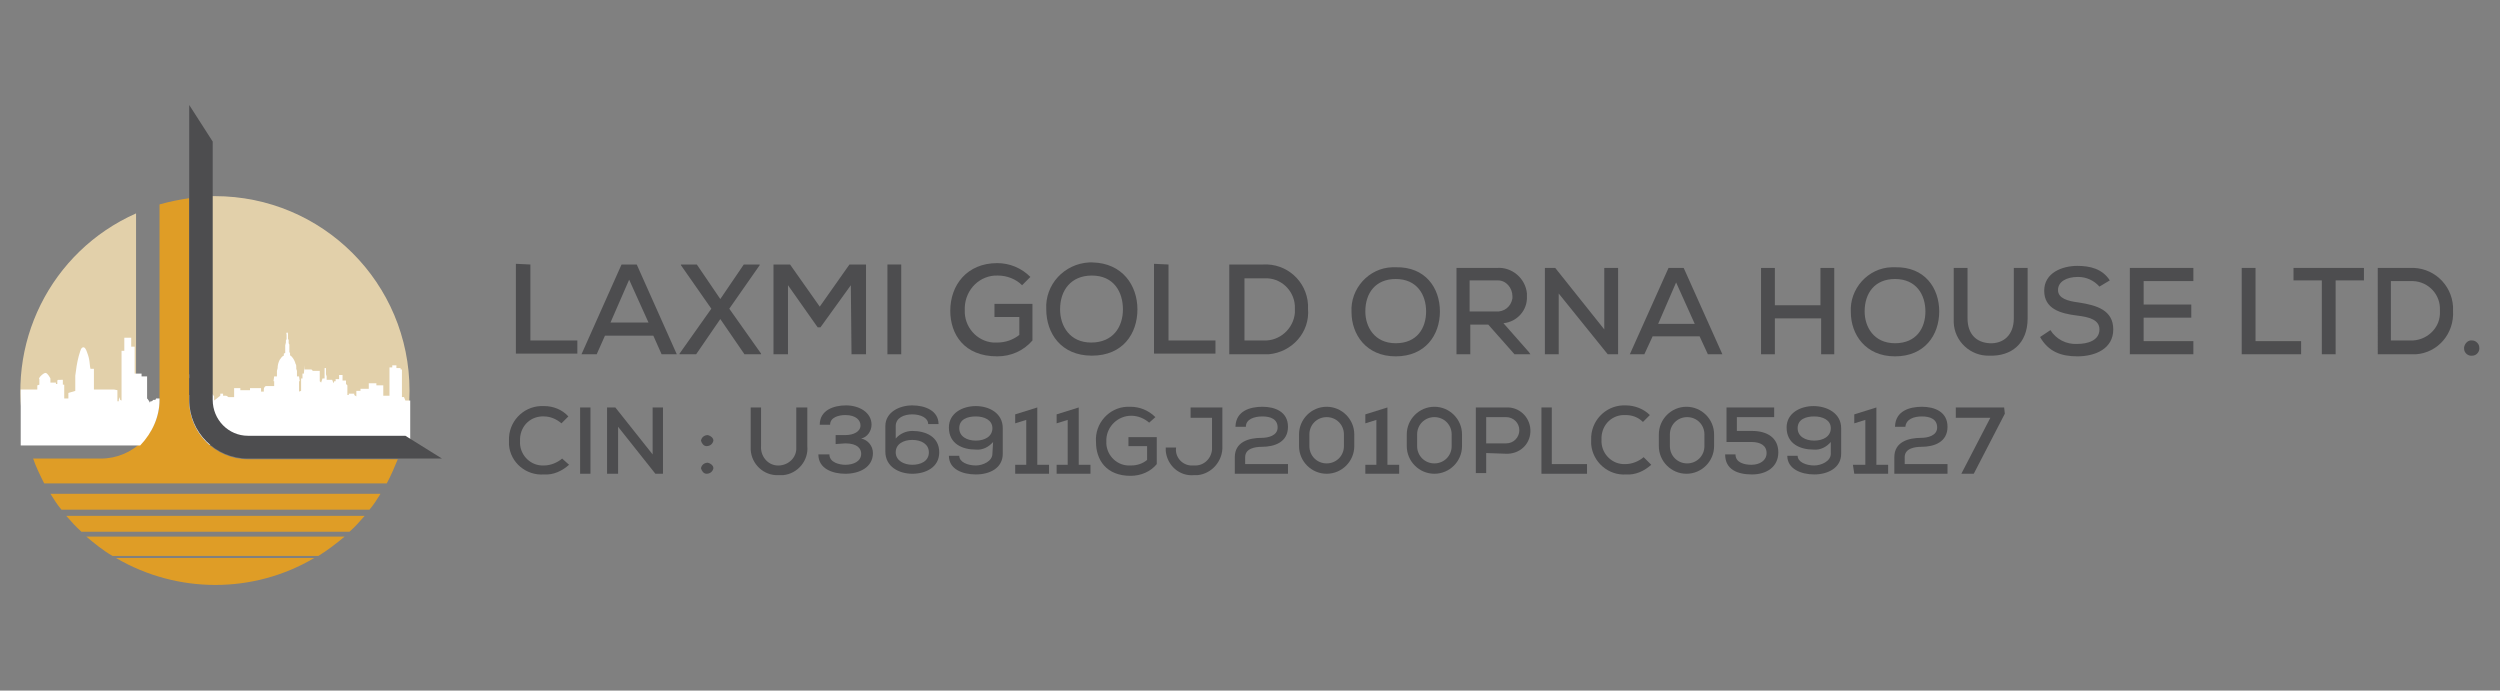 <?xml version="1.0" encoding="utf-8"?>
<!-- Generator: Adobe Illustrator 25.4.1, SVG Export Plug-In . SVG Version: 6.00 Build 0)  -->
<svg version="1.1" id="Layer_1" xmlns="http://www.w3.org/2000/svg" xmlns:xlink="http://www.w3.org/1999/xlink" x="0px" y="0px"
	 viewBox="0 0 362 100" style="enable-background:new 0 0 362 100;" xml:space="preserve">
<rect x="0" y="0" width="362" height="100" fill="#808080" stroke="none"/>
<style type="text/css">
	.st0{fill:#4D4D4F;}
	.st1{fill:#DF9D26;}
	.st2{fill:#E2D0AA;}
	.st3{fill:#FFFFFF;}
</style>
<g>
	<path class="st0" d="M76.8,38.3v11h6.8v1.9h-8.9v-13L76.8,38.3z"/>
	<path class="st0" d="M94.6,48.6h-7l-1.2,2.7h-2.2l5.8-13h2.2l5.8,13h-2.2L94.6,48.6z M91.1,40.5l-2.7,6.2h5.5L91.1,40.5z"/>
	<path class="st0" d="M107.7,38.3h2.3v0.1l-4.4,6.3l4.6,6.5v0.1h-2.4l-3.5-5.1l-3.5,5.1h-2.4v-0.1l4.6-6.5l-4.4-6.3v-0.1h2.3l3.4,5
		L107.7,38.3z"/>
	<path class="st0" d="M123.2,41.3l-4.4,6.1h-0.4l-4.3-6.1v10h-2.1v-13h2.4l4.3,6.1l4.3-6.1h2.4v13h-2.1L123.2,41.3z"/>
	<path class="st0" d="M128.5,51.3v-13h2v13H128.5z"/>
	<path class="st0" d="M148,41.3c-0.9-0.9-2.2-1.4-3.5-1.4c-2.6-0.1-4.7,2-4.8,4.6c0,0.1,0,0.3,0,0.4c-0.1,2.4,1.7,4.5,4.1,4.7
		c0.2,0,0.4,0,0.6,0c1.2,0,2.3-0.4,3.2-1.1v-2.6H144V44h5.5v5.3c-1.3,1.5-3.1,2.3-5.1,2.3c-4.8,0-6.8-3.2-6.8-6.6
		c0-3.7,2.4-6.9,6.8-6.9c1.8,0,3.5,0.7,4.8,2L148,41.3z"/>
	<path class="st0" d="M164.7,44.8c0,3.5-2.1,6.7-6.6,6.7s-6.6-3.3-6.6-6.7c-0.2-3.6,2.6-6.6,6.2-6.8c0.2,0,0.3,0,0.5,0
		C162.5,38.1,164.7,41.3,164.7,44.8z M158,49.6c3.2,0,4.6-2.3,4.6-4.8s-1.3-4.9-4.5-4.9c-3,0-4.6,2.1-4.6,4.9
		C153.5,47.2,154.9,49.6,158,49.6z"/>
	<path class="st0" d="M169.2,38.3v11h6.8v1.9h-8.9v-13L169.2,38.3z"/>
	<path class="st0" d="M182.9,38.3c3.4-0.2,6.3,2.4,6.5,5.8c0,0.2,0,0.4,0,0.6c0.3,3.4-2.3,6.3-5.7,6.6c-0.3,0-0.6,0-0.8,0H178v-13
		L182.9,38.3z M180.1,49.3h2.9c2.3,0.1,4.3-1.7,4.5-4c0-0.2,0-0.4,0-0.6c0.1-2.3-1.7-4.3-4-4.4c-0.1,0-0.3,0-0.4,0h-2.9V49.3z"/>
	<path class="st0" d="M208.5,45.1c0,3.4-2.1,6.5-6.4,6.5s-6.4-3.2-6.4-6.4c-0.2-3.4,2.5-6.4,5.9-6.5c0.2,0,0.3,0,0.5,0
		C206.4,38.6,208.5,41.7,208.5,45.1z M202.1,49.7c3.1,0,4.4-2.2,4.4-4.6s-1.3-4.7-4.4-4.7c-2.9,0-4.4,2-4.4,4.7
		C197.7,47.3,199,49.7,202.1,49.7z"/>
	<path class="st0" d="M221.6,51.3h-2.3l-3.8-4.3h-2.6v4.3h-2V38.8h5.8c2.2-0.2,4.2,1.5,4.4,3.7c0,0.1,0,0.2,0,0.4
		c0.1,2-1.4,3.7-3.4,3.9l3.7,4.2L221.6,51.3z M212.8,40.6v4.5h3.8c1.2,0.1,2.2-0.7,2.4-1.9c0-0.1,0-0.2,0-0.3c0-1.2-0.9-2.3-2.1-2.3
		c-0.1,0-0.2,0-0.2,0H212.8z"/>
	<path class="st0" d="M232.3,47.7v-8.9h2v12.5h-1.5l-7.1-8.8v8.8h-2V38.8h1.5L232.3,47.7z"/>
	<path class="st0" d="M246.1,48.7h-6.8l-1.2,2.6H236l5.6-12.5h2.2l5.6,12.5h-2.1L246.1,48.7z M242.7,40.9l-2.6,6h5.3L242.7,40.9z"/>
	<path class="st0" d="M263.7,51.3v-5.2H257v5.2h-2V38.8h2v5.4h6.6v-5.4h2v12.5H263.7z"/>
	<path class="st0" d="M280.8,45.1c0,3.4-2.1,6.5-6.4,6.5s-6.4-3.2-6.4-6.4c-0.2-3.4,2.5-6.4,5.9-6.5c0.2,0,0.3,0,0.5,0
		C278.7,38.6,280.8,41.7,280.8,45.1z M274.4,49.7c3.1,0,4.4-2.2,4.4-4.6s-1.3-4.7-4.4-4.7c-2.9,0-4.4,2-4.4,4.7
		C270,47.3,271.3,49.7,274.4,49.7L274.4,49.7z"/>
	<path class="st0" d="M293.6,38.8v7.3c0,3.7-2.4,5.5-5.5,5.4c-2.8,0.1-5.1-2.1-5.2-4.8c0-0.2,0-0.4,0-0.6v-7.3h2v7.3
		c0,2.3,1.3,3.5,3.2,3.6c2,0.1,3.5-1.2,3.5-3.6v-7.3H293.6z"/>
	<path class="st0" d="M304,41.5c-0.8-0.9-1.9-1.4-3.1-1.4c-1.7,0-2.9,0.7-2.9,1.9s1.4,1.6,3,1.8c2.6,0.4,5,1.1,5,3.9
		s-2.6,3.9-5.2,3.9c-2.4,0-4.2-0.7-5.4-2.8l1.5-1c0.8,1.3,2.3,2.1,3.9,2c1.5,0,3.2-0.5,3.2-2.1c0-1.4-1.5-1.8-3.2-2
		c-2.5-0.3-4.8-1-4.8-3.6s2.6-3.6,4.8-3.6c1.8,0,3.6,0.4,4.7,2.1L304,41.5z"/>
	<path class="st0" d="M317.6,51.3h-9.2V38.8h9.2v1.9h-7.2v3.4h6.9V46h-6.9v3.4h7.2V51.3z"/>
	<path class="st0" d="M326.6,38.8v10.6h6.6v1.9h-8.6V38.8H326.6z"/>
	<path class="st0" d="M336.2,40.6h-4.1v-1.8h10.2v1.8h-4.1v10.7h-2L336.2,40.6z"/>
	<path class="st0" d="M348.9,38.8c3.3-0.2,6.1,2.3,6.3,5.6c0,0.2,0,0.4,0,0.6c0.2,3.3-2.2,6.1-5.4,6.3c-0.3,0-0.5,0-0.8,0h-4.7V38.8
		H348.9z M346.2,49.3h2.8c2.2,0.1,4.2-1.6,4.3-3.8c0-0.2,0-0.4,0-0.6c0.1-2.2-1.6-4.1-3.9-4.2c-0.1,0-0.3,0-0.4,0h-2.8V49.3z"/>
	<path class="st0" d="M359,50.3c0.1,0.6-0.4,1.2-1,1.2c-0.6,0.1-1.2-0.4-1.2-1c0-0.1,0-0.1,0-0.2c0.1-0.6,0.6-1.1,1.2-1
		C358.5,49.3,359,49.8,359,50.3z"/>
	<path class="st0" d="M82.4,67.3c-1,0.9-2.3,1.5-3.6,1.4c-2.6,0.2-4.9-1.7-5.1-4.3c0-0.2,0-0.4,0-0.6c-0.1-2.7,2-4.9,4.6-5
		c0.2,0,0.3,0,0.5,0c1.3,0,2.6,0.5,3.5,1.5l-1,1c-0.7-0.6-1.6-1-2.5-1c-1.9-0.1-3.4,1.3-3.5,3.2c0,0.1,0,0.3,0,0.4
		c-0.1,1.8,1.3,3.4,3.1,3.5c0.1,0,0.3,0,0.4,0c0.9,0,1.9-0.4,2.6-1L82.4,67.3z"/>
	<path class="st0" d="M84,68.6V59h1.5v9.6L84,68.6z"/>
	<path class="st0" d="M94.5,65.8V59H96v9.6h-1.1l-5.4-6.8v6.8h-1.6V59h1.2L94.5,65.8z"/>
	<path class="st0" d="M103.3,63.8c-0.1,0.5-0.5,0.8-1,0.8c-0.4,0-0.7-0.4-0.8-0.8c0.1-0.5,0.5-0.8,1-0.8
		C102.9,63.1,103.3,63.4,103.3,63.8z M103.3,67.8c-0.1,0.5-0.5,0.8-1,0.8c-0.4,0-0.7-0.4-0.8-0.8c0.1-0.5,0.5-0.8,1-0.8
		C102.9,67.1,103.3,67.4,103.3,67.8L103.3,67.8z"/>
	<path class="st0" d="M116.9,59v5.6c0.2,2.1-1.4,4-3.5,4.2c-0.2,0-0.5,0-0.7,0c-2.1,0.1-3.9-1.6-4-3.7c0-0.1,0-0.3,0-0.4V59h1.5v5.6
		c-0.1,1.4,0.9,2.7,2.3,2.8c1.4,0.1,2.7-0.9,2.8-2.3c0-0.2,0-0.3,0-0.5V59H116.9z"/>
	<path class="st0" d="M121,64.3V63h1.4c1.2,0,2.2-0.5,2.2-1.4c0-0.7-0.6-1.5-2.2-1.5c-0.9,0-2.2,0.3-2.2,1.4h-1.5
		c0-2.1,2-2.8,3.8-2.8c1.9,0,3.7,1,3.7,2.8c0,0.9-0.6,1.8-1.5,2c1,0.2,1.7,1.1,1.7,2.1c0,2.1-2,3-4,3c-1.8,0-3.9-0.7-3.9-2.8h1.6
		c0,1.2,1.5,1.5,2.3,1.5c1.2,0,2.3-0.5,2.3-1.6c0-0.7-0.5-1.5-2.3-1.5L121,64.3z"/>
	<path class="st0" d="M129.7,63.5c0.6-0.7,1.5-1.1,2.4-1.1c1.9,0,3.9,0.8,3.9,3.1c0,2.2-2,3.1-3.9,3.1s-3.9-1-3.9-3.2v-3.7
		c0-2,2-3,3.9-3s3.8,0.8,3.8,2.7h-1.5c0-0.9-1.1-1.4-2.3-1.4s-2.4,0.5-2.4,1.7L129.7,63.5z M134.5,65.5c0-1.2-1.1-1.8-2.4-1.8
		s-2.4,0.6-2.4,1.8s1.2,1.8,2.4,1.8S134.5,66.8,134.5,65.5L134.5,65.5z"/>
	<path class="st0" d="M143.8,64c-0.6,0.7-1.5,1.2-2.5,1.1c-1.9,0-3.9-0.8-3.9-3.2c0-2.1,2-3.1,3.9-3.1s3.9,1,3.9,3.2v3.7
		c0,2.1-1.9,3-3.9,3s-3.9-0.8-3.9-2.7h1.5c0,0.9,1.2,1.4,2.4,1.4c1,0,2.4-0.6,2.4-1.7L143.8,64z M138.9,62c0,1.2,1.1,1.8,2.4,1.8
		s2.4-0.6,2.4-1.8s-1.2-1.7-2.4-1.7S138.9,60.7,138.9,62L138.9,62z"/>
	<path class="st0" d="M146.9,67.3h1.7v-6.5l-1.6,0.5V60l3.2-1v8.3h1.7v1.3h-4.9V67.3z"/>
	<path class="st0" d="M152.9,67.3h1.7v-6.5l-1.6,0.5V60l3.2-1v8.3h1.7v1.3h-4.9V67.3z"/>
	<path class="st0" d="M166.4,61.2c-0.7-0.6-1.6-1-2.6-1c-1.9,0-3.5,1.5-3.6,3.4c0,0.1,0,0.2,0,0.3c-0.1,1.8,1.3,3.4,3.1,3.5
		c0.2,0,0.3,0,0.5,0c0.9,0,1.7-0.3,2.3-0.8v-2h-2.7v-1.3h4.1v3.9c-0.9,1.1-2.3,1.7-3.8,1.7c-3.5,0-5-2.3-5-4.9
		c-0.2-2.7,1.9-5,4.5-5.1c0.2,0,0.3,0,0.5,0c1.3,0,2.6,0.5,3.6,1.5L166.4,61.2z"/>
	<path class="st0" d="M177,59v5.6c0.1,2.1-1.5,4-3.6,4.2c-0.2,0-0.3,0-0.5,0c-2.1,0.2-3.9-1.4-4.1-3.5c0-0.2,0-0.4,0-0.5h1.5
		c-0.2,1.3,0.8,2.5,2.1,2.6c0.2,0,0.4,0,0.5,0c1.4,0.1,2.5-1,2.6-2.3c0-0.1,0-0.3,0-0.4v-4.2h-3.1V59H177z"/>
	<path class="st0" d="M178.9,61.7c0.1-2.2,2.1-2.8,3.9-2.8s3.7,0.7,3.7,2.9s-1.9,2.9-3.8,2.9c-0.9,0-2.4,0.2-2.4,1.5v1h6.2v1.4h-7.7
		v-2.4c0-2.2,2-2.8,3.9-2.8c0.9,0,2.3-0.3,2.3-1.5s-1-1.6-2.2-1.6s-2.4,0.4-2.4,1.5H178.9z"/>
	<path class="st0" d="M188.1,62.9c0-2.2,1.8-4,4-4s4,1.8,4,4v1.7c0,2.2-1.8,4-4,4s-4-1.8-4-4V62.9z M189.6,64.6
		c0,1.4,1.1,2.5,2.5,2.5s2.5-1.1,2.5-2.5v-1.7c0-1.4-1.1-2.5-2.5-2.5s-2.5,1.1-2.5,2.5l0,0V64.6z"/>
	<path class="st0" d="M197.6,67.3h1.7v-6.5l-1.6,0.5V60l3.2-1v8.3h1.7v1.3h-4.9V67.3z"/>
	<path class="st0" d="M203.7,62.9c0-2.2,1.8-4,4-4c2.2,0,4,1.8,4,4v1.7c0,2.2-1.8,4-4,4c-2.2,0-4-1.8-4-4V62.9z M205.2,64.6
		c0,1.4,1.1,2.5,2.5,2.5s2.5-1.1,2.5-2.5v-1.7c0-1.4-1.1-2.5-2.5-2.5s-2.5,1.1-2.5,2.5l0,0V64.6z"/>
	<path class="st0" d="M215.2,65.6v2.9h-1.5V59h4.4c1.8-0.1,3.4,1.3,3.5,3.2s-1.3,3.4-3.2,3.5c-0.1,0-0.2,0-0.4,0L215.2,65.6z
		 M215.2,64.2h2.9c1.1,0,1.9-0.9,1.9-1.9c0-1.1-0.9-1.9-1.9-1.9h-2.9V64.2z"/>
	<path class="st0" d="M224.7,59v8.2h5.1v1.4h-6.6V59H224.7z"/>
	<path class="st0" d="M239.1,67.3c-1,0.9-2.3,1.5-3.6,1.4c-2.6,0.2-4.9-1.8-5.1-4.4c0-0.2,0-0.4,0-0.6c-0.1-2.7,2-4.9,4.6-5
		c0.1,0,0.3,0,0.4,0c1.3,0,2.6,0.5,3.5,1.4l-1,1c-0.7-0.7-1.6-1-2.5-1c-1.9-0.1-3.4,1.3-3.5,3.2c0,0.1,0,0.3,0,0.4
		c-0.1,1.8,1.3,3.4,3.1,3.5c0.1,0,0.3,0,0.4,0c0.9,0,1.9-0.4,2.6-1L239.1,67.3z"/>
	<path class="st0" d="M240.2,62.9c0-2.2,1.8-4,4-4s4,1.8,4,4v1.7c0,2.2-1.8,4-4,4s-4-1.8-4-4V62.9z M241.8,64.6
		c0,1.4,1.1,2.5,2.5,2.5s2.5-1.1,2.5-2.5v-1.7c0-1.4-1.1-2.5-2.5-2.5s-2.5,1.1-2.5,2.5l0,0V64.6z"/>
	<path class="st0" d="M256.9,60.4h-5.4v2h2.2c2.2,0,3.8,1,3.8,3.1c0,2.1-1.7,3.2-3.8,3.2s-3.9-0.7-3.9-2.9h1.5
		c0,1.2,1.3,1.5,2.3,1.5c1.2,0,2.2-0.6,2.2-1.7s-0.9-1.6-2.2-1.6H250V59h6.9L256.9,60.4z"/>
	<path class="st0" d="M265.1,64c-0.6,0.7-1.5,1.2-2.5,1.1c-1.9,0-3.9-0.8-3.9-3.2c0-2.1,2-3.1,3.9-3.1s4,1,4,3.2v3.7
		c0,2.1-2,3-3.9,3s-3.9-0.8-3.9-2.7h1.5c0,0.9,1.2,1.4,2.4,1.4c1,0,2.4-0.6,2.4-1.7L265.1,64z M260.3,62c0,1.2,1.1,1.8,2.4,1.8
		s2.4-0.6,2.4-1.8s-1.2-1.7-2.4-1.7S260.3,60.7,260.3,62L260.3,62z"/>
	<path class="st0" d="M268.3,67.3h1.8v-6.5l-1.6,0.5V60l3.2-1v8.3h1.7v1.3h-4.9L268.3,67.3z"/>
	<path class="st0" d="M274.4,61.7c0.1-2.2,2.1-2.8,3.9-2.8s3.7,0.7,3.7,2.9s-1.9,2.9-3.8,2.9c-0.9,0-2.4,0.2-2.4,1.5v1h6.2v1.4h-7.7
		v-2.4c0-2.2,2-2.8,3.9-2.8c0.9,0,2.3-0.3,2.3-1.5s-1-1.6-2.2-1.6s-2.3,0.4-2.4,1.5H274.4z"/>
	<path class="st0" d="M284,68.6l4.2-8.1h-5V59h7l0.1,0.9l-4.5,8.7L284,68.6z"/>
	<path class="st1" d="M56,70c0.6-1.1,1.1-2.3,1.6-3.5H35.9c-4.7,0-8.5-3.8-8.5-8.5V28.7c-1.4,0.2-2.9,0.5-4.3,0.9v28.3
		c0,4.7-3.8,8.5-8.5,8.5H4.8c0.4,1.2,1,2.4,1.6,3.6H56z"/>
	<path class="st1" d="M9.6,74.7c0.7,0.8,1.4,1.6,2.2,2.3h38.8c0.8-0.7,1.5-1.5,2.2-2.3L9.6,74.7z"/>
	<path class="st1" d="M46.1,80.5c1.3-0.8,2.6-1.8,3.8-2.8H12.5c1.2,1,2.4,2,3.8,2.8H46.1z"/>
	<path class="st1" d="M7.3,71.5c0.5,0.8,1,1.6,1.6,2.3h44.6c0.6-0.7,1.1-1.5,1.6-2.3H7.3z"/>
	<path class="st1" d="M16.8,80.8c8.9,5.2,19.9,5.2,28.7,0H16.8z"/>
	<path class="st2" d="M30.8,57.9c0,2.8,2.3,5.1,5.1,5.2h22.7c0.5-2.1,0.7-4.3,0.7-6.5c0-15.6-12.6-28.2-28.2-28.2h0h-0.4V57.9z"/>
	<path class="st2" d="M14.6,63.1c2.8,0,5.1-2.3,5.1-5.2v-27c-12.4,5.5-19.1,19-16,32.2L14.6,63.1z"/>
	<path class="st3" d="M23.1,57.9v-0.2h-0.5l-0.1,0.2h-0.3l-0.2,0.2h-0.2l-0.1,0.2l-0.1-0.2l-0.2-0.3l-0.1-0.1v-3.2h-0.8v-0.4h-1
		v-3.9h-0.5v-1.3H18v1.9h-0.4V58l-0.2-0.1l-0.1-0.4l-0.1,0.4v0.2h-0.2L17,58.3v-1.8l-0.5-0.1h-2.9v-3h-0.5C13,53,13,52.5,12.9,52
		s-0.2-0.7-0.3-1s-0.3-0.8-0.6-0.7s-0.3,0.4-0.4,0.6c-0.3,0.9-0.5,1.9-0.6,2.8c0,0.2-0.1,0.5-0.1,0.7s0,0.7,0,0.7v1.5l-1,0.3v0.8
		H9.3v-2H9.1v-0.7l-0.1,0H8.4l-0.1,0.1v0.5H8.1v-0.2H7.3v-0.6c0,0-0.4-0.8-0.7-0.8s-0.8,0.5-0.9,0.7s0,0.2,0,0.2v0.8l-0.3,0.1v0.6H3
		v8.1h17.3C22.1,62.6,23.1,60.3,23.1,57.9"/>
	<path class="st3" d="M58.7,58l-0.2-0.5h-0.3v-4H58v-0.2h-0.6v-0.4h-0.6v0.3h-0.4v4.1h-0.9v-1.5h-1v-0.3h-1.1v0.8h-1.2v0.3h-0.6v0.8
		l-0.3-0.2V57h-0.8v0.2h-0.2v-1.4l-0.2-0.2v-0.5h-0.5v-0.8h-0.5v0.6h-0.5v0.3h-0.2l-0.1,0.3l-0.2-0.5h-0.8v-0.5l-0.1-0.3v-0.9h-0.2
		V54L47,54.3v0.5h-0.3l-0.2,0.6l-0.2-0.2v-1.5h-1l-0.2-0.2h-1v-0.6L44,54.1h-0.2v0.7h-0.2v1.8l-0.3,0.1v-1.5h0.1l-0.1-0.7H43v-0.8
		l-0.1-0.3c0-0.1,0-0.1,0-0.2c0-0.2,0-0.4-0.1-0.5c-0.1-0.4-0.3-0.8-0.6-1.1c0,0-0.2-0.2-0.2-0.1v-0.4l-0.1-0.1v-1.1l-0.1-0.2v-0.5
		l-0.1-0.1v-0.6v-0.2c0,0-0.1-0.3-0.2-0.1s0,0.2,0,0.2v0.7l-0.1,0.2v0.3L41.3,50v1.1l-0.2,0.1v0.3c0,0-0.1,0-0.3,0.2
		c-0.1,0.1-0.2,0.3-0.3,0.4c-0.2,0.4-0.3,0.8-0.3,1.2l-0.1,0.4v0.8h-0.4l-0.1,0.7h0.1v0.7h-1.2c0,0-0.3,0.1-0.3,0.5v0.3h-0.4v-0.5
		h-1.6v0.3h-1.4v-0.3h-0.9v1.3h-0.8c-0.1,0-0.2-0.2-0.4-0.2c-0.1,0-0.2,0-0.3,0h-0.1v-0.3h-0.4v0.3L31,58v-0.6l-0.2-0.3h-0.4v-0.3
		H29V57h-0.4l-0.2,0.3l-0.2-0.3v-1.4L28.2,55L28,55.7v1.2l-0.2,0.3h-0.4v-2.4l0.1-0.1v-0.5h-0.1v3.8c0,2.4,1,4.7,2.9,6.4h29.1V58
		H58.7z"/>
	<path class="st0" d="M58.7,63.1H35.9c-2.8,0-5.1-2.3-5.1-5.2V20.5l-3.4-5.3v42.7c0,4.7,3.8,8.5,8.5,8.5h28.1L58.7,63.1z"/>
</g>
</svg>
